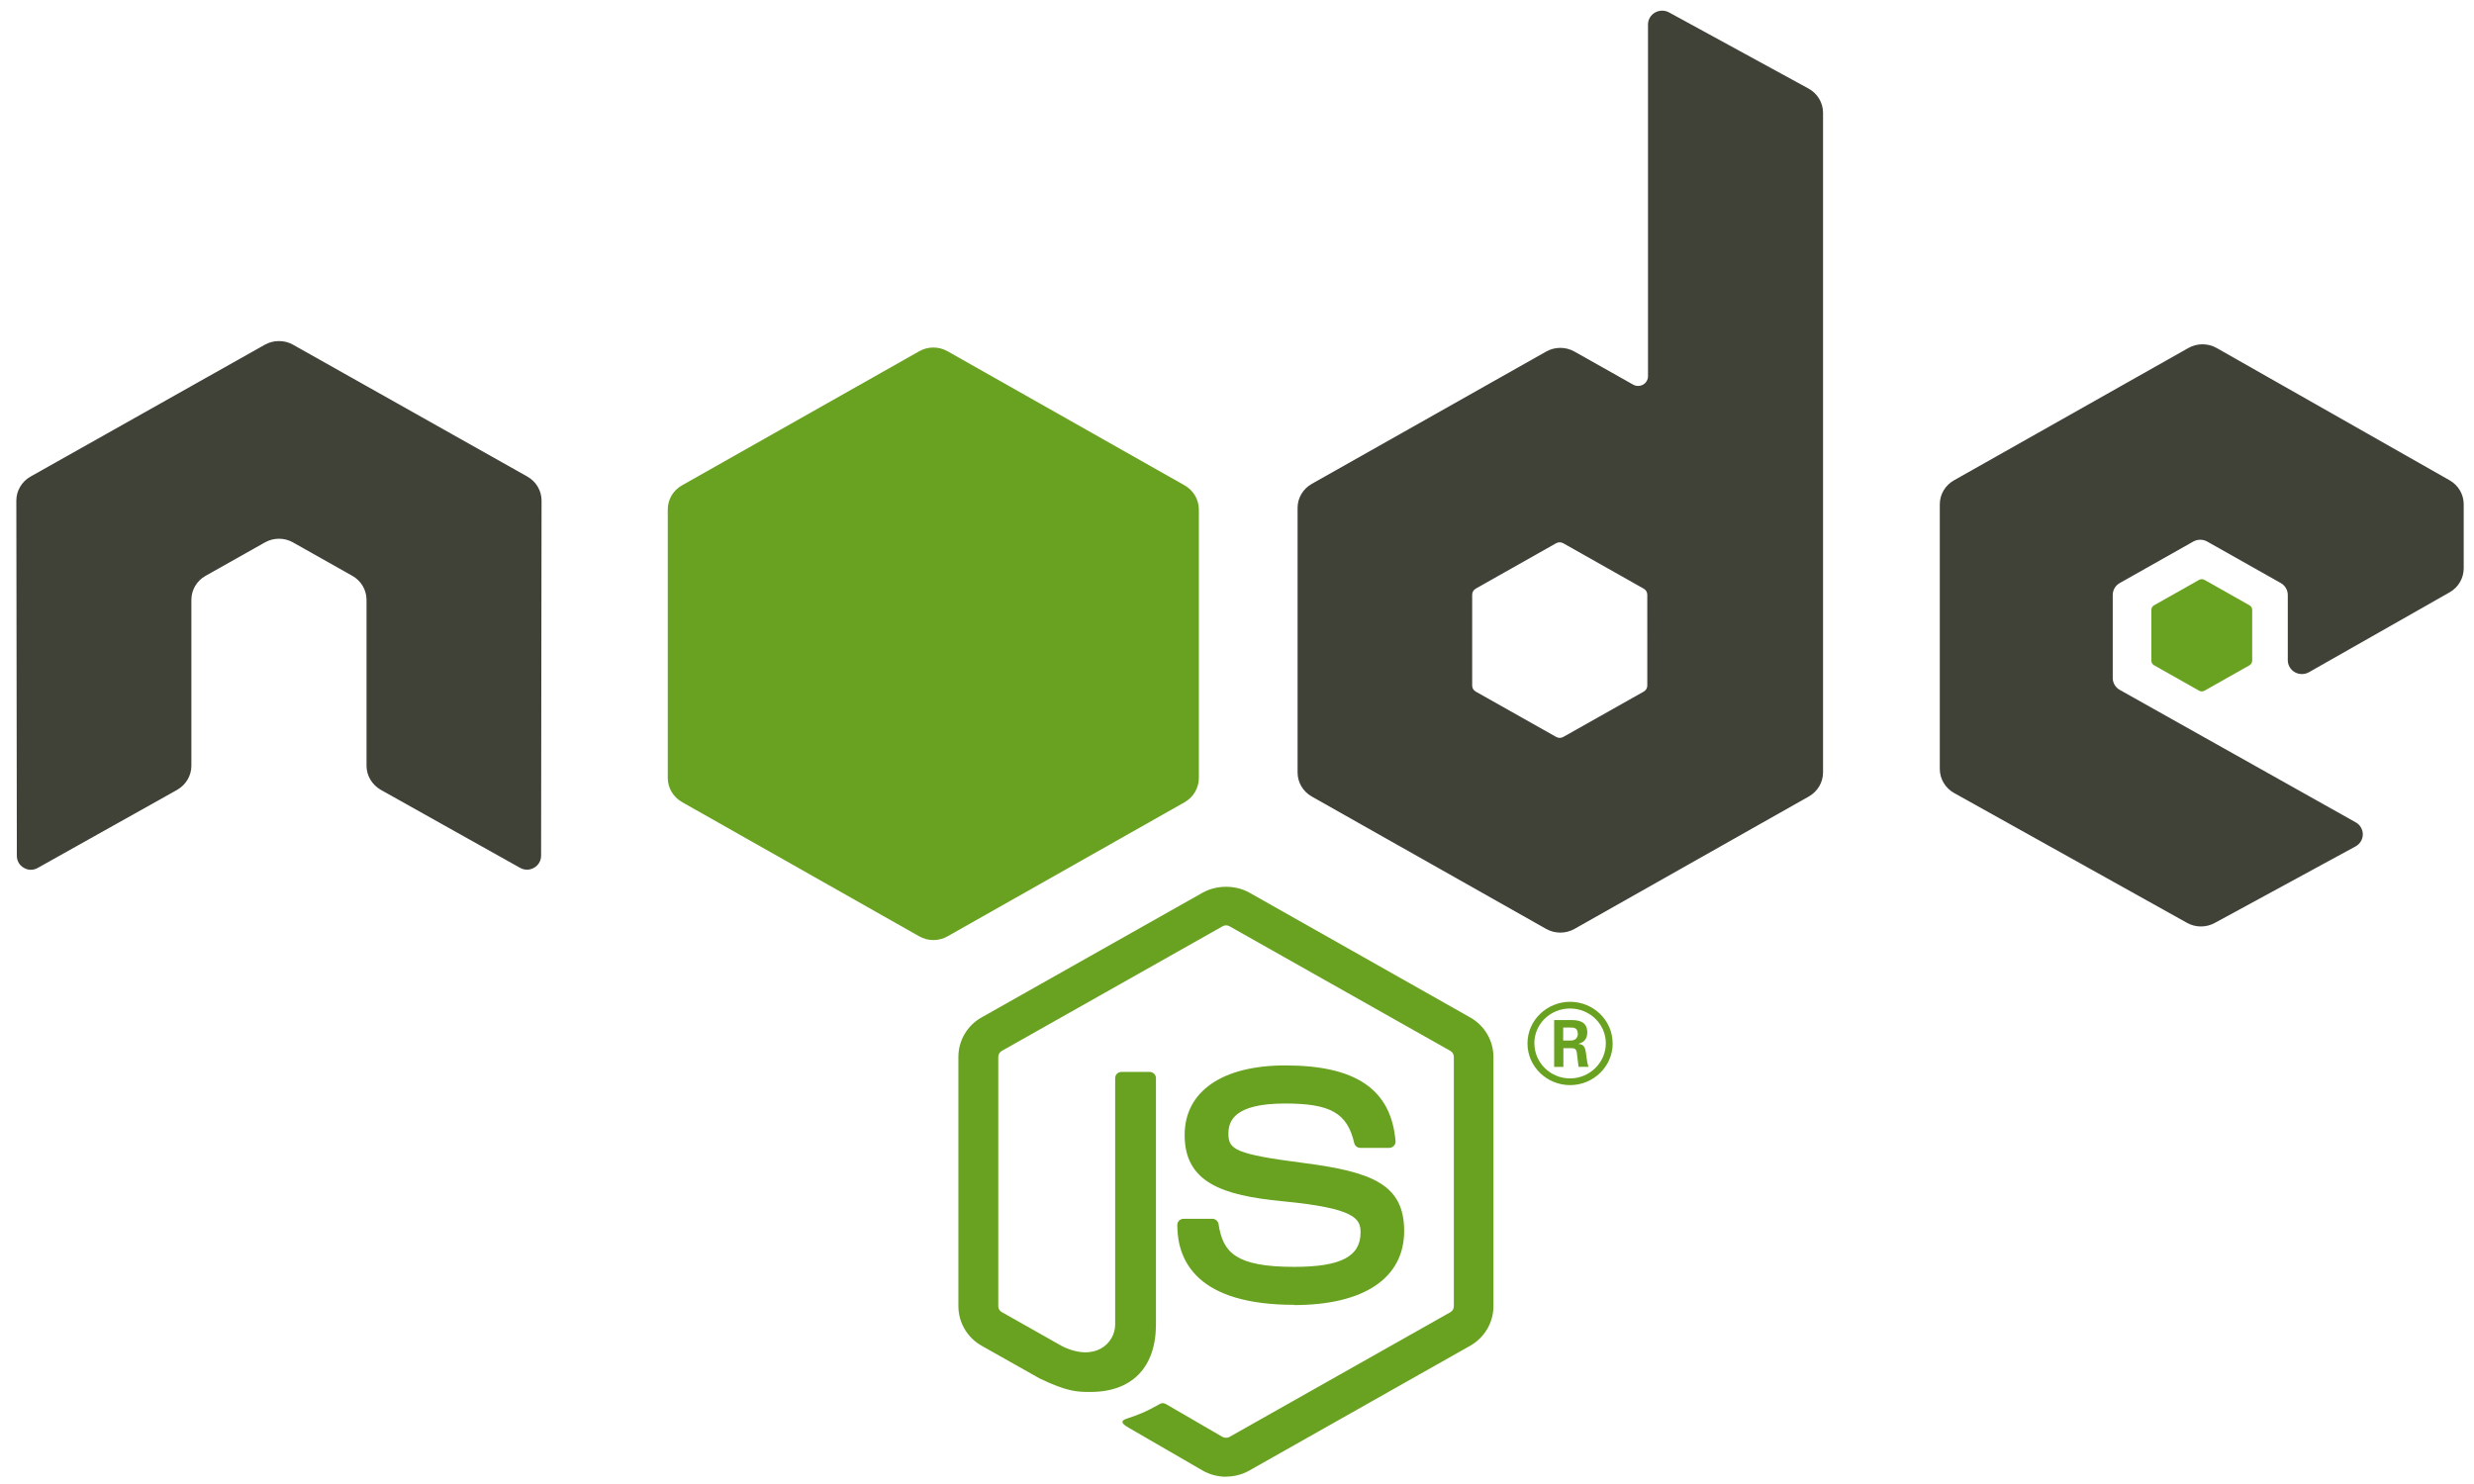<svg width="135" height="81" viewBox="0 0 135 81" fill="none" xmlns="http://www.w3.org/2000/svg">
<path d="M66.901 80.603C66.46 80.603 66.022 80.49 65.636 80.272L61.609 77.94C61.008 77.611 61.301 77.495 61.5 77.428C62.302 77.153 62.464 77.091 63.32 76.616C63.41 76.566 63.528 76.583 63.62 76.636L66.713 78.432C66.825 78.491 66.983 78.491 67.087 78.432L79.147 71.621C79.259 71.559 79.332 71.432 79.332 71.302V57.686C79.332 57.55 79.259 57.429 79.145 57.361L67.089 50.556C66.978 50.491 66.83 50.491 66.718 50.556L54.665 57.361C54.548 57.426 54.474 57.553 54.474 57.683V71.299C54.474 71.429 54.546 71.553 54.661 71.615L57.963 73.482C59.757 74.359 60.852 73.325 60.852 72.286V58.847C60.852 58.655 61.006 58.507 61.203 58.507H62.73C62.92 58.507 63.077 58.655 63.077 58.847V72.292C63.077 74.631 61.773 75.975 59.506 75.975C58.809 75.975 58.259 75.975 56.726 75.236L53.562 73.452C52.78 73.009 52.297 72.182 52.297 71.299V57.683C52.297 56.797 52.78 55.97 53.562 55.533L65.634 48.719C66.398 48.297 67.413 48.297 68.17 48.719L80.228 55.536C81.007 55.976 81.493 56.8 81.493 57.686V71.302C81.493 72.185 81.007 73.009 80.228 73.452L68.17 80.266C67.784 80.485 67.346 80.597 66.899 80.597" fill="#68A220"/>
<path d="M70.626 71.221C65.349 71.221 64.242 68.851 64.242 66.863C64.242 66.674 64.398 66.523 64.591 66.523H66.149C66.321 66.523 66.466 66.646 66.493 66.812C66.729 68.365 67.429 69.148 70.62 69.148C73.162 69.148 74.243 68.587 74.243 67.268C74.243 66.509 73.935 65.945 69.986 65.567C66.684 65.248 64.643 64.536 64.643 61.951C64.643 59.571 66.696 58.153 70.134 58.153C73.995 58.153 75.909 59.465 76.151 62.282C76.16 62.38 76.124 62.474 76.057 62.545C75.991 62.613 75.897 62.654 75.801 62.654H74.234C74.071 62.654 73.929 62.542 73.896 62.389C73.518 60.755 72.607 60.232 70.128 60.232C67.354 60.232 67.031 61.178 67.031 61.886C67.031 62.746 67.411 62.997 71.155 63.481C74.862 63.963 76.622 64.642 76.622 67.191C76.622 69.761 74.43 71.234 70.608 71.234L70.626 71.221ZM85.298 56.794H85.703C86.035 56.794 86.098 56.567 86.098 56.434C86.098 56.086 85.854 56.086 85.718 56.086H85.301L85.298 56.794ZM84.806 55.678H85.703C86.011 55.678 86.615 55.678 86.615 56.351C86.615 56.821 86.306 56.919 86.122 56.978C86.482 57.001 86.506 57.232 86.554 57.556C86.578 57.76 86.618 58.112 86.69 58.23H86.138C86.122 58.112 86.038 57.462 86.038 57.426C86.002 57.282 85.95 57.211 85.766 57.211H85.31V58.233H84.806V55.678ZM83.728 56.948C83.728 58.005 84.601 58.862 85.673 58.862C86.753 58.862 87.626 57.988 87.626 56.948C87.626 55.888 86.741 55.046 85.669 55.046C84.613 55.046 83.725 55.876 83.725 56.945L83.728 56.948ZM88 56.954C88 58.206 86.953 59.228 85.676 59.228C84.408 59.228 83.351 58.218 83.351 56.954C83.351 55.666 84.432 54.68 85.676 54.68C86.928 54.68 87.997 55.669 87.997 56.954" fill="#68A220"/>
<path fill-rule="evenodd" clip-rule="evenodd" d="M29.551 27.327C29.551 26.783 29.258 26.284 28.779 26.014L15.992 18.816C15.776 18.692 15.534 18.627 15.289 18.618H15.157C14.912 18.627 14.67 18.692 14.45 18.816L1.664 26.014C1.188 26.285 0.891 26.785 0.891 27.328L0.919 46.715C0.919 46.984 1.061 47.235 1.302 47.368C1.538 47.51 1.833 47.51 2.069 47.368L9.671 43.109C10.15 42.83 10.443 42.336 10.443 41.798V32.741C10.443 32.2 10.736 31.701 11.215 31.432L14.451 29.609C14.691 29.473 14.955 29.405 15.224 29.405C15.488 29.405 15.758 29.472 15.992 29.608L19.227 31.431C19.705 31.7 20 32.199 20 32.74V41.796C20 42.334 20.296 42.83 20.774 43.108L28.371 47.364C28.609 47.503 28.906 47.503 29.143 47.364C29.378 47.231 29.526 46.98 29.526 46.711L29.551 27.327ZM89.889 37.421C89.889 37.556 89.816 37.681 89.696 37.748L85.304 40.224C85.185 40.291 85.038 40.291 84.919 40.224L80.526 37.748C80.406 37.68 80.333 37.556 80.333 37.421V32.46C80.333 32.325 80.406 32.2 80.523 32.132L84.913 29.651C85.034 29.583 85.181 29.583 85.302 29.651L89.695 32.132C89.816 32.2 89.888 32.325 89.888 32.46L89.889 37.421ZM91.076 0.678C90.836 0.547 90.544 0.551 90.308 0.686C90.072 0.822 89.927 1.07 89.927 1.338V20.537C89.927 20.726 89.824 20.9 89.657 20.994C89.491 21.089 89.284 21.089 89.117 20.994L85.913 19.189C85.436 18.92 84.849 18.92 84.37 19.189L71.579 26.412C71.101 26.681 70.806 27.18 70.806 27.717V42.166C70.806 42.707 71.101 43.203 71.579 43.475L84.37 50.702C84.848 50.971 85.436 50.971 85.915 50.702L98.706 43.472C99.183 43.2 99.479 42.704 99.479 42.163V6.153C99.479 5.605 99.174 5.101 98.685 4.833L91.076 0.678ZM133.671 32.329C134.146 32.059 134.438 31.561 134.438 31.023V27.522C134.438 26.983 134.146 26.486 133.669 26.215L120.96 18.996C120.48 18.724 119.891 18.724 119.411 18.996L106.623 26.218C106.143 26.489 105.85 26.985 105.85 27.526V41.969C105.85 42.513 106.149 43.015 106.629 43.283L119.336 50.369C119.804 50.632 120.377 50.635 120.851 50.378L128.537 46.199C128.779 46.066 128.933 45.815 128.933 45.543C128.933 45.271 128.785 45.017 128.543 44.884L115.677 37.66C115.435 37.527 115.287 37.276 115.287 37.007V32.476C115.287 32.206 115.432 31.956 115.674 31.822L119.677 29.562C119.915 29.426 120.208 29.426 120.447 29.562L124.453 31.822C124.691 31.955 124.839 32.206 124.839 32.474V36.036C124.839 36.305 124.987 36.556 125.226 36.692C125.464 36.825 125.76 36.825 125.998 36.689L133.671 32.329Z" fill="#404137"/>
<path fill-rule="evenodd" clip-rule="evenodd" d="M119.998 31.652C120.089 31.6 120.202 31.6 120.294 31.652L122.749 33.038C122.84 33.09 122.896 33.185 122.896 33.289V36.062C122.896 36.166 122.84 36.261 122.749 36.313L120.294 37.699C120.202 37.751 120.089 37.751 119.998 37.699L117.545 36.313C117.452 36.261 117.395 36.166 117.395 36.062V33.289C117.395 33.185 117.449 33.09 117.542 33.038L119.998 31.652Z" fill="#68A220"/>
<path fill-rule="evenodd" clip-rule="evenodd" d="M50.153 19.176C50.63 18.9 51.228 18.9 51.712 19.176L64.64 26.491C65.123 26.765 65.419 27.271 65.419 27.817V42.463C65.419 43.008 65.123 43.514 64.64 43.788L51.712 51.103C51.228 51.38 50.63 51.38 50.153 51.103L37.233 43.788C36.74 43.514 36.438 43.008 36.438 42.463V27.817C36.438 27.271 36.724 26.765 37.217 26.491L50.153 19.176Z" fill="#68A220"/>
</svg>
